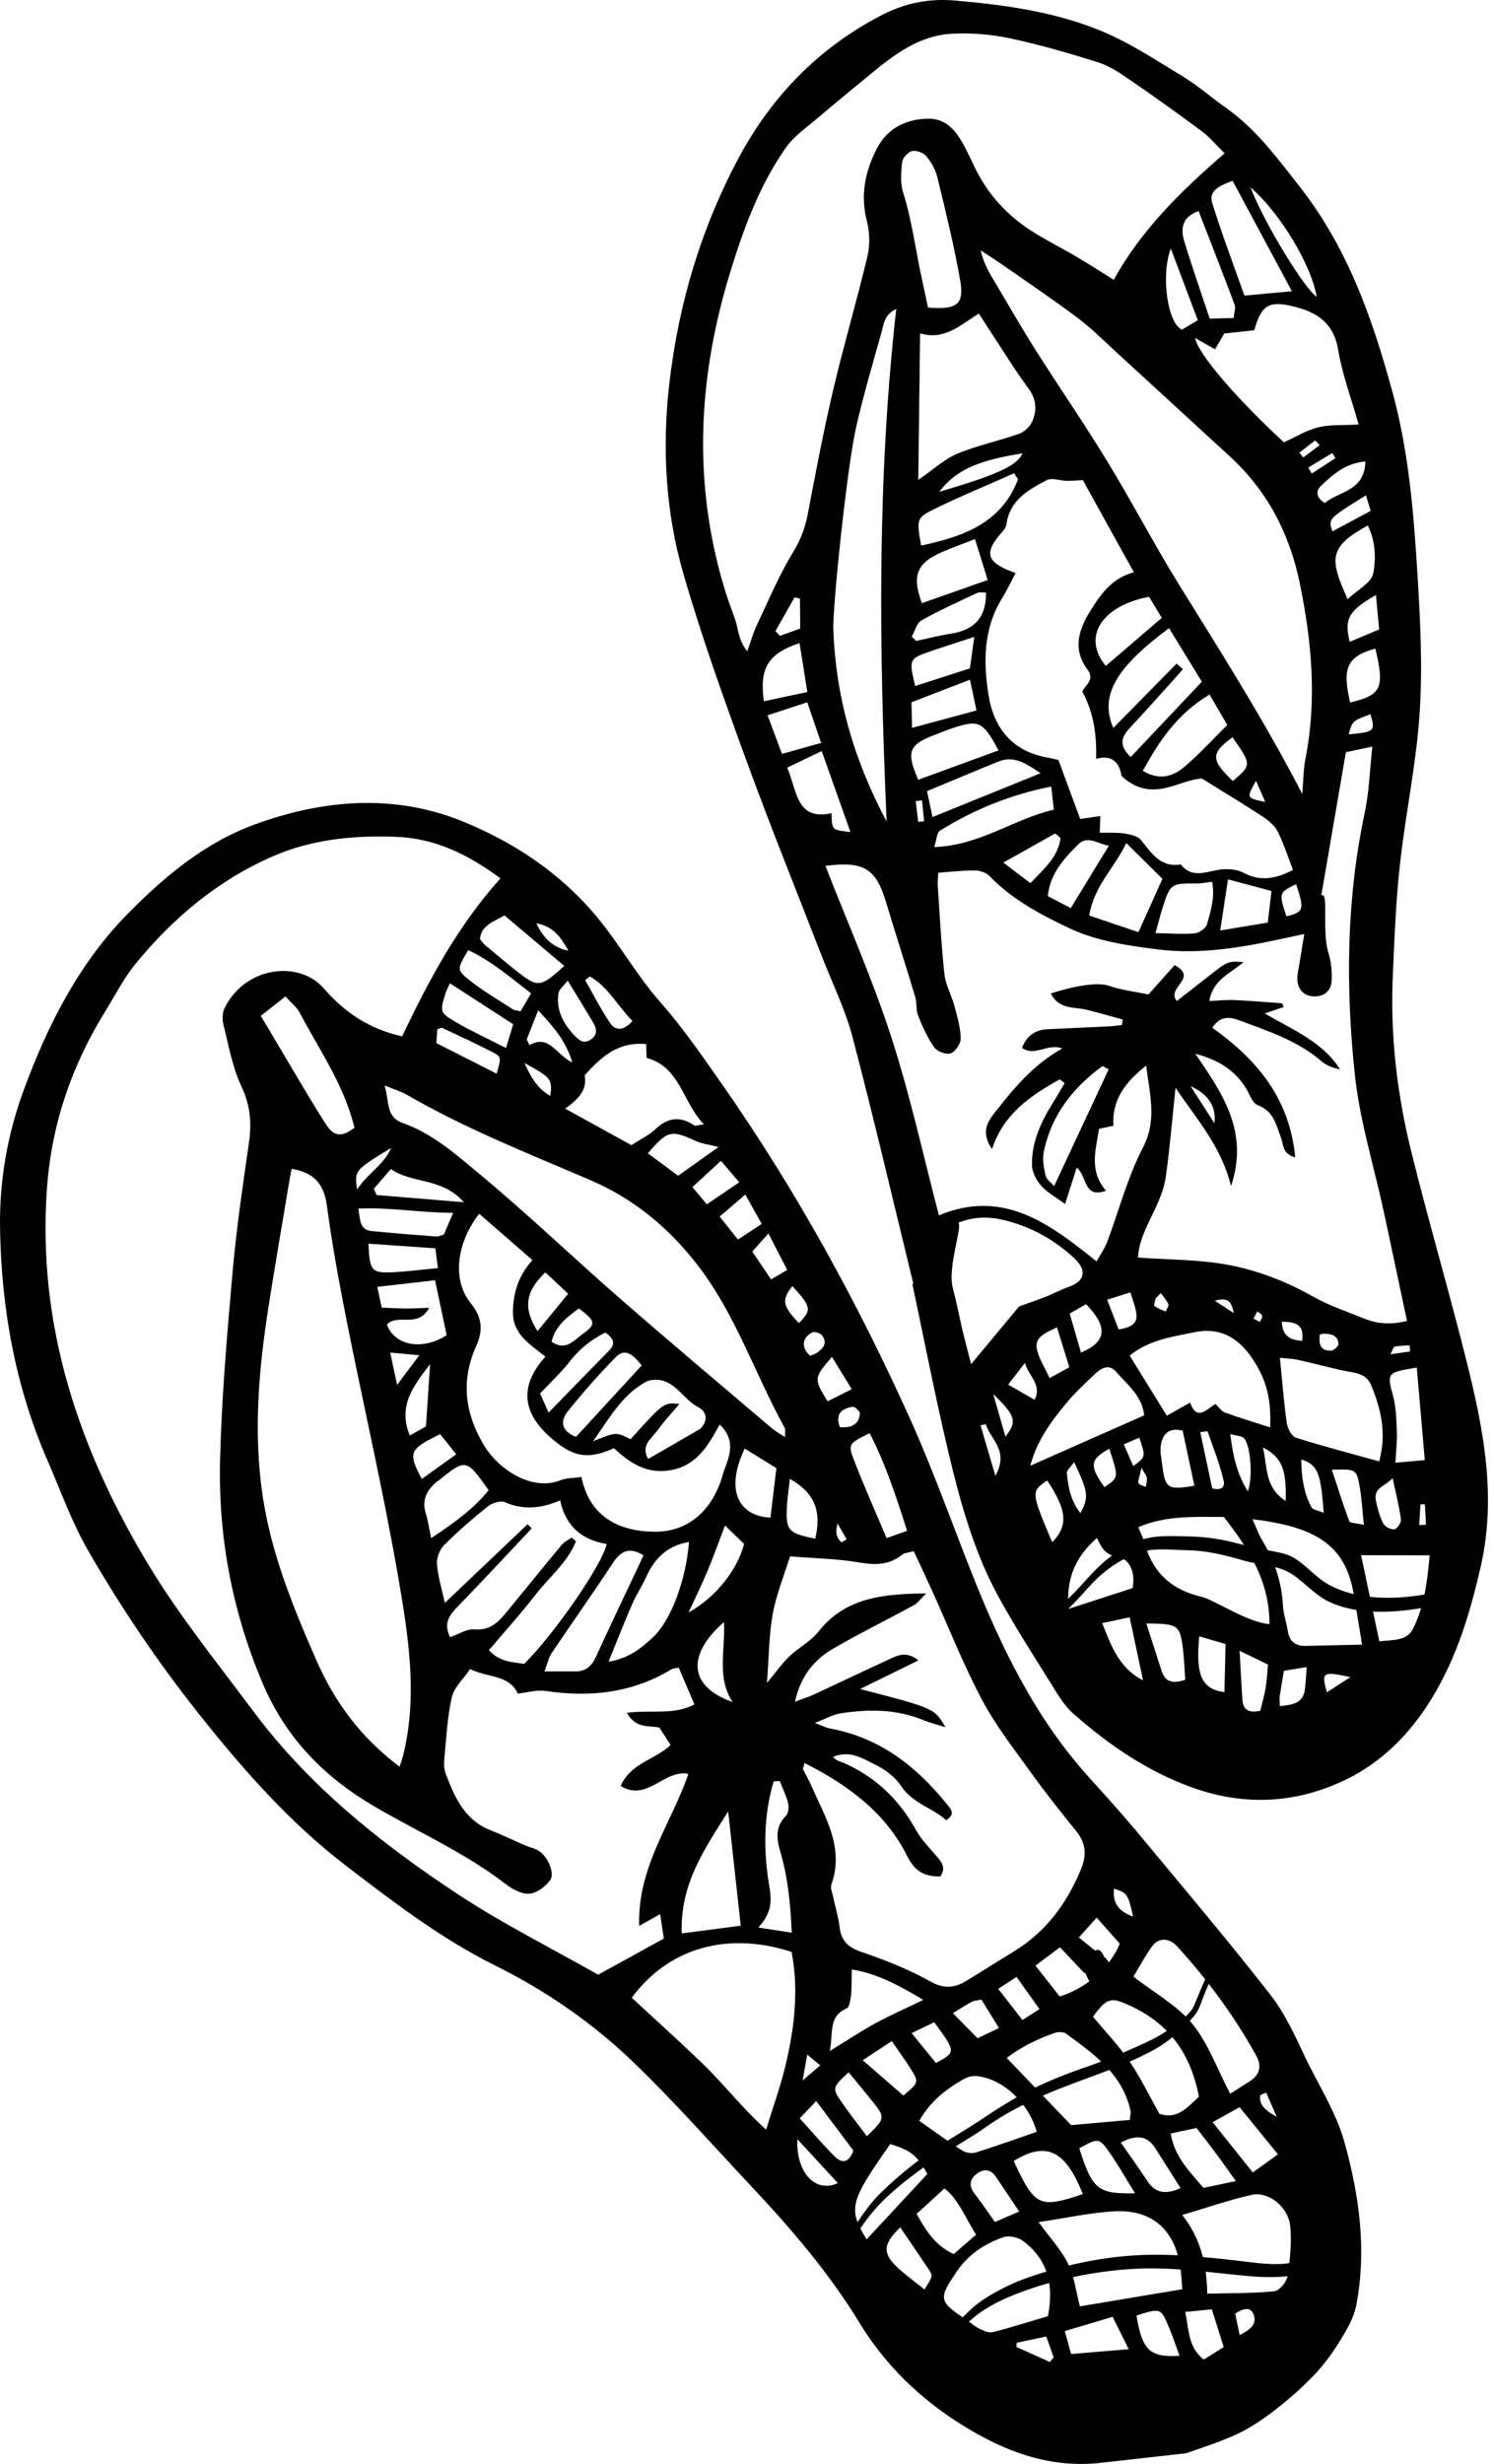 <svg width="182" height="300" viewBox="0 0 182 300" fill="none" xmlns="http://www.w3.org/2000/svg">
<path fill-rule="evenodd" clip-rule="evenodd" d="M163.803 260.897C162.739 257.056 160.547 253.786 158.884 250.25C157.682 247.682 156.455 245.033 154.724 242.827C149.592 236.273 144.223 229.907 138.899 223.506C136.903 221.098 134.803 218.768 132.7 216.448C126.136 209.199 121.961 200.585 118.404 191.605C115.911 185.31 113.641 178.908 110.861 172.745C104.438 158.509 96.934 144.851 87.975 132.038C85.564 128.59 83.163 125.104 80.386 121.958C77.534 118.721 75.478 114.958 72.715 111.642C68.218 106.244 62.572 102.538 56.351 100.009C48.06 96.64 39.428 97.314 31.033 100.381C24.983 102.591 20.12 106.662 15.705 111.11C9.676 117.185 5.839 124.725 2.892 132.722C0.898 138.124 -0.077 143.77 0.005 149.444C0.147 159.218 1.849 168.773 5.785 177.82C7.385 181.497 8.736 185.324 10.729 188.782C14.744 195.747 19.241 202.401 24.259 208.72C29.653 215.505 35.317 221.945 42.236 227.233C48.014 231.649 53.78 236.071 60.323 239.316C66.537 242.398 72.201 246.314 77.162 251.091C82.106 255.847 86.66 261.01 91.359 266.018C96.274 271.249 100.959 276.672 104.704 282.821C107.889 288.045 112.162 292.135 117.33 295.337C122.451 298.511 127.888 300.554 134.055 299.87C137.272 299.515 140.488 299.15 144.506 298.699C146.092 298.118 148.432 297.419 150.631 296.397C152.305 295.621 153.88 294.55 155.345 293.415C157.036 292.106 158.66 290.68 160.132 289.131C161.342 287.857 162.391 286.396 163.31 284.896C164.115 283.584 164.945 282.155 165.225 280.679C166.498 273.976 165.608 267.412 163.803 260.897ZM140.361 236.965C141.13 235.919 142.396 235.894 143.4 236.99C147.12 241.054 150.372 245.473 153.043 250.303C153.692 251.484 153.529 252.58 152.309 253.368C151.497 253.892 150.681 254.417 149.865 254.935C148.237 251.832 147.17 248.757 145.233 246.399C143.379 244.147 140.616 242.643 138.073 240.671C138.74 239.582 139.456 238.203 140.361 236.965ZM118.894 262.078C118.408 262.227 117.681 262.131 117.252 261.858C115.528 260.762 113.875 259.546 111.982 258.226C113.407 255.722 115.372 254.286 117.521 253.084C117.989 252.821 118.645 252.719 119.181 252.797C122.312 253.233 125.313 256.088 126.299 259.56C123.845 260.407 121.383 261.298 118.894 262.078ZM124.16 269.27C122.986 269.774 122.139 270.139 121.199 270.543C120.326 269.316 119.575 268.188 118.748 267.128C117.989 266.156 118.099 265.312 119.05 264.631C119.876 264.036 120.706 264.128 121.32 265.032C122.227 266.376 123.125 267.724 124.16 269.27ZM118.911 272.083C117.819 273.029 117.028 273.714 116.181 274.448C113.801 273.366 112.687 271.363 111.659 269.561C112.78 268.54 113.773 267.628 115.056 266.458C116.801 267.805 117.55 269.983 118.911 272.083ZM95.051 225.425C95.962 228.531 96.299 231.702 96.451 235.319C95.022 235.096 93.866 234.919 92.377 234.692C93.898 233.025 94.065 231.702 93.728 229.737C93.001 225.495 92.987 221.108 94.249 216.902C94.497 216.888 94.746 216.87 94.994 216.853C95.341 217.75 95.778 218.622 96.005 219.548C96.118 220.027 96.054 220.793 95.742 221.098C94.419 222.41 94.6 223.9 95.051 225.425ZM99.927 251.474C99.285 252.023 98.796 252.438 97.774 253.307C98.016 251.974 98.147 251.254 98.342 250.162C99.04 250.74 99.43 251.062 99.927 251.474ZM88.199 197.499C88.373 200.879 87.28 204.216 89.238 207.231C83.971 205.394 83.553 201.542 88.199 197.499ZM88.706 220.559C89.21 225.127 89.713 229.698 90.238 234.465C87.787 234.791 85.521 235.085 83.056 235.408C82.805 229.414 85.865 225.073 88.706 220.559ZM69.64 187.207C69.229 187.502 68.736 187.725 68.424 188.105C66.165 190.814 63.948 193.552 61.717 196.279C60.706 197.521 59.692 198.549 57.805 198.386C56.858 198.304 55.848 198.989 54.823 199.344C53.968 197.567 54.801 196.602 55.802 195.566C58.827 192.449 61.785 189.261 64.767 186.097C64.6 185.927 64.437 185.757 64.271 185.587C61.008 188.686 57.742 191.793 54.184 195.169C53.77 193.212 53.312 191.804 53.23 190.371C53.184 189.615 53.599 188.622 54.149 188.08C55.809 186.424 57.593 184.877 59.433 183.416C59.955 182.998 60.987 182.671 61.515 182.905C63.732 183.877 65.867 183.693 68.239 182.685C68.92 185.892 70.97 187.523 73.91 187.991C73.328 190.587 67.537 198.936 63.859 202.589C62.437 202.365 60.866 202.365 59.561 200.925C61.49 198.638 63.455 196.474 65.235 194.173C66.895 192.027 69.133 190.25 70.161 187.668C69.984 187.516 69.81 187.363 69.64 187.207ZM31.764 123.696C32.746 122.923 33.633 122.225 34.775 121.324C35.427 122.051 36.133 122.586 36.509 123.303C38.913 127.849 41.928 132.119 43.183 137.315C41.864 138.308 40.917 138.436 40.055 137.368C39.03 136.095 33.43 126.395 31.764 123.696ZM39.814 146.738C40.438 151.402 41.286 156.041 42.201 160.658C44.283 171.152 46.708 181.583 48.528 192.119C49.758 199.251 50.911 206.5 49.102 213.764C49.014 214.125 48.879 214.476 48.677 215.111C43.91 211.515 40.761 207.238 38.488 202.035C35.679 195.613 33.058 189.172 32.012 182.235C30.859 174.599 31.487 166.957 32.671 159.367C33.501 154.037 34.427 148.721 35.314 143.401C35.37 143.046 35.455 142.699 35.533 142.308C38.193 142.755 39.463 144.114 39.814 146.738ZM46.85 132.162C48.01 132.641 48.826 132.875 49.542 133.286C56.692 137.418 64.352 140.443 71.917 143.688C77.134 145.922 81.389 149.416 84.901 153.93C89.603 159.974 91.944 167.244 95.583 173.837C95.696 174.039 95.615 174.355 95.636 174.975C94.951 174.521 94.451 174.263 94.04 173.911C87.841 168.641 81.613 163.41 75.481 158.062C69.871 153.171 64.49 148.004 58.77 143.245C55.791 140.769 52.844 138.077 49.078 136.74C46.932 135.978 47.464 134.12 46.85 132.162ZM64.498 127.246C64.388 127.019 64.274 126.789 64.164 126.558C64.597 125.462 65.026 124.37 65.562 123.012C67.377 124.973 68.892 126.633 69.722 129.357C67.721 128.452 66.966 125.881 64.498 127.246ZM67.051 133.435C65.381 132.516 64.632 131.009 63.88 129.427C67.136 131.19 67.282 131.382 67.051 133.435ZM62.919 118.22C61.618 117.188 60.352 116.124 59.079 115.061C58.862 114.876 58.71 114.617 58.465 114.316C58.674 112.582 60.175 112.227 61.455 111.457C63.877 113.5 66.232 115.49 68.739 117.607C65.828 120.26 65.533 120.288 62.919 118.22ZM64.696 120.948C64.189 121.817 63.806 122.466 63.416 123.129C63.029 123.037 62.707 123.044 62.487 122.898C60.682 121.728 58.809 120.639 57.132 119.302C55.603 118.082 55.702 117.962 57.036 115.688C59.855 116.993 62.168 119.001 64.696 120.948ZM62.515 124.711C62.295 125.445 62.029 126.328 61.646 127.608C59.416 126.463 57.412 125.548 55.518 124.438C53.553 123.288 53.578 123.132 54.298 120.88C54.415 120.512 54.61 120.171 54.812 119.721C57.415 121.409 59.841 122.976 62.515 124.711ZM59.951 128.08C61.107 128.672 61.072 128.739 60.501 130.729C58.064 129.491 55.646 128.268 53.16 127.005C53.202 126.402 53.237 125.838 53.276 125.314C53.546 125.239 53.759 125.101 53.876 125.157C55.908 126.111 57.951 127.051 59.951 128.08ZM106.605 246.363C104.906 247.292 103.296 248.371 101.083 249.732C101.541 247.498 100.87 245.526 103.122 244.551C103.47 244.398 103.605 243.537 103.665 242.987C103.768 242.033 103.736 241.068 103.768 239.792C106.91 240.32 109.467 241.703 112.478 243.501C110.191 244.608 108.357 245.409 106.605 246.363ZM113.804 246.221C116.475 249.846 116.475 249.864 114.017 251.183C113.141 250.112 112.24 249.002 111.056 247.548C112.141 247.023 112.999 246.608 113.804 246.221ZM51.876 184.296C51.351 182.646 51.982 181.434 53.213 180.409C53.284 180.345 53.379 180.309 53.457 180.246C56.748 177.586 56.809 177.596 59.525 181.441C57.713 183.707 55.376 185.377 52.525 187.282C52.252 186.002 52.135 185.126 51.876 184.296ZM49.492 159.321C48.613 159.318 47.737 159.261 46.499 159.211L45.96 156.686C48.361 156.409 50.631 156.147 52.996 155.877L54.415 162.563C51.478 164.449 48.141 163.903 47.127 161.289C48.428 159.853 50.879 161.807 52.294 159.229C51.113 159.268 50.305 159.325 49.492 159.321ZM47.779 154.909C45.261 155.016 45.024 154.718 44.886 151.427C47.574 151.611 50.219 151.795 53.035 151.99C53.138 152.764 53.216 153.374 53.351 154.402C51.248 154.597 49.517 154.831 47.779 154.909ZM47.538 164.68C48.719 164.786 49.702 164.882 51.085 165.01C50.074 166.357 49.312 167.372 48.375 168.624L47.538 164.68ZM52.397 166.091C52.227 168.68 52.074 170.904 51.89 173.681C51.659 173.809 50.865 174.255 49.918 174.784C48.428 171.088 50.414 168.705 52.397 166.091ZM53.62 174.617C54.27 175.426 54.844 176.149 55.582 177.071C54.035 178.174 52.723 179.114 51.386 180.072C49.67 176.873 49.826 176.465 53.62 174.617ZM58.015 163.878C58.852 162.013 58.781 160.442 57.323 158.644C55.046 155.838 55.621 151.299 58.376 147.781C60.494 149.625 62.6 151.462 64.863 153.427C63.143 155.328 62.515 157.417 62.487 159.732C62.451 162.389 64.448 163.619 66.441 165.176C63.345 168.624 63.533 171.84 66.938 174.908C69.654 177.359 71.513 177.813 74.79 176.33C76.687 178.093 78.786 179.543 81.744 178.997C84.723 178.444 86.145 176.291 87.67 173.44C90.011 175.688 88.511 177.887 88.032 179.604C86.926 183.572 84.106 186.487 79.868 186.498C75.612 186.502 71.835 184.828 70.832 179.831C69.821 179.98 69.005 179.94 68.31 180.221C64.721 181.664 60.628 178.791 58.944 175.951C56.596 172.003 56.135 168.077 58.015 163.878ZM76.815 175.234C75.066 174.348 75.066 174.348 72.257 175.475C74.24 172.635 75.694 170.046 78.354 168.443C78.606 168.29 78.868 168.131 79.152 168.074C81.999 167.492 83.031 170.269 85.014 171.305C86.308 171.975 86.149 173.209 85.259 174C83.209 175.185 81.159 176.369 78.957 177.642C77.996 175.936 79.432 175.103 80.127 174.121C80.889 173.039 81.815 172.071 82.762 170.943C80.872 170.744 80.872 170.744 76.815 175.234ZM70.165 174.954C68.204 174.167 68.317 172.897 69.197 171.805C71.03 169.528 72.97 167.322 75.016 165.237C76.141 164.091 77.116 164.91 78.169 166.255C75.382 169.283 72.754 172.138 70.165 174.954ZM74.183 164.46C71.807 166.875 69.448 169.301 66.828 171.993C66.391 171.007 66.001 170.124 65.796 169.659C67.214 168.155 68.392 167.077 69.356 165.832C70.573 164.265 72.023 163.084 73.747 162.247C74.743 162.946 75.038 163.591 74.183 164.46ZM70.906 162.485C69.871 163.229 68.902 164.527 67.193 163.375C67.629 161.438 69.08 160.378 70.52 159.31C72.601 160.889 72.662 161.222 70.906 162.485ZM65.477 162.08C63.714 159.261 63.969 157.282 66.434 154.92C67.363 155.792 68.179 156.551 69.215 157.523C67.902 159.122 66.728 160.552 65.477 162.08ZM88.326 185.739C89.334 186.711 90.018 187.374 90.653 187.988C89.841 191.059 87.305 194.421 83.883 196.333C84.652 194.659 85.457 193.002 86.174 191.311C86.887 189.608 87.507 187.871 88.326 185.739ZM90.717 176.373C92.029 177.178 93.323 177.976 94.582 178.752C94.334 180.831 94.093 182.81 93.859 184.778C90.398 184.647 88.107 181.905 90.717 176.373ZM95.877 183.207C95.941 182.253 96.086 181.306 96.228 180.058C99.253 181.785 100.094 183.973 99.317 187.339C95.99 186.693 95.671 186.321 95.877 183.207ZM56.518 146.38C52.56 146.054 49.216 145.777 45.875 145.504C45.765 145.248 45.652 144.997 45.542 144.741C46.212 143.965 46.879 143.191 47.613 142.337C50.223 144.16 53.812 143.33 56.518 146.38ZM43.499 144.83C43.183 142.496 43.183 142.496 47.641 139.773C46.818 141.784 44.85 142.784 43.499 144.83ZM43.651 147.153C47.567 146.979 51.209 147.671 55.202 147.671C54.663 148.93 54.365 149.632 54.078 150.302C53.706 150.412 53.418 150.575 53.152 150.554C50.532 150.355 47.914 150.153 45.3 149.894C43.829 149.756 43.889 148.589 43.651 147.153ZM67.189 201.298C69.654 197.631 72.211 194.027 74.641 190.335C75.609 188.867 76.637 188.282 78.396 189.374C76.389 193.637 74.445 197.701 72.566 201.794C72.052 202.908 71.314 203.511 70.09 203.507C68.952 203.5 67.817 203.507 66.324 203.507C66.714 202.489 66.838 201.815 67.189 201.298ZM77.013 195.318C77.52 194.155 78.233 193.084 78.758 191.924C79.794 189.654 81.407 188.147 83.936 187.757C83.574 192.36 81.748 197.308 79.535 199.358C78.123 200.666 76.634 201.915 74.13 202.326C75.18 199.762 76.052 197.517 77.013 195.318ZM103.385 252.321C104.364 253.513 105.353 254.69 106.311 255.893C107.864 257.843 107.843 257.918 105.609 260.099C104.495 258.606 103.463 257.318 102.53 255.964C101.349 254.24 101.395 254.148 103.385 252.321ZM105.098 250.85C106.506 249.92 107.499 249.268 108.637 248.519C109.499 249.779 110.254 250.786 110.918 251.85C111.967 253.541 111.943 253.556 110.045 255.144C108.531 253.825 106.999 252.495 105.098 250.85ZM116.081 245.111C117.237 244.413 117.805 244.037 118.404 243.721C118.649 243.593 118.965 243.59 119.557 243.462C120.206 244.508 120.89 245.622 121.695 246.924C120.738 247.381 120.053 247.707 119.092 248.172C118.199 247.268 117.287 246.338 116.081 245.111ZM131.906 267.149C126.618 268.93 126.04 268.642 123.493 263.117C127.409 260.677 129.813 261.787 131.906 267.149ZM122.639 250.569C124.405 249.218 126.387 248.257 128.483 247.526C128.898 247.381 129.554 247.378 129.874 247.612C133.264 250.101 136.764 252.531 137.729 257.042C137.786 257.308 137.679 257.606 137.63 258.116C135.016 258.347 132.604 258.56 130.487 258.748C127.813 255.964 125.288 253.329 122.639 250.569ZM121.6 242.154C122.49 241.575 123.036 241.221 123.834 240.707C124.767 242.012 125.646 243.242 126.632 244.622C125.905 245.086 125.359 245.438 124.557 245.952C123.568 244.686 122.653 243.508 121.6 242.154ZM135.197 262.135C136.222 263.613 137.116 265.185 138.275 267.05C133.711 267.142 133.083 266.593 131.477 261.571C133.796 260.29 133.899 260.266 135.197 262.135ZM136.534 260.872C138.658 259.755 139.864 260.17 140.786 261.631C141.761 263.177 142.74 264.716 143.818 266.422C141.988 267.22 140.761 267.05 139.783 265.568C138.775 264.043 137.708 262.564 136.534 260.872ZM141.24 257.372C140.02 255.201 138.963 252.981 137.594 250.977C136.282 249.051 134.64 247.349 133.147 245.548C134.91 243.143 135.381 243.129 137.885 244.31C142.531 246.505 145.074 250.186 146.056 255.286C144.705 256.506 143.492 258.123 141.24 257.372ZM142.613 259.766L145.765 259.099C146.521 260.085 147.347 261.138 148.145 262.213C148.89 263.213 149.596 264.227 150.55 265.557L146.606 266.394C145.017 264.479 143.088 262.691 142.613 259.766ZM135.715 229.953C137.332 230.493 137.413 230.613 138.034 233.347C136.307 232.755 135.509 231.737 135.715 229.953ZM129.093 243.083C128.15 241.884 127.228 240.714 126.139 239.33C127.175 238.557 128.068 237.887 129.129 237.096C130.133 238.157 130.98 239.057 132.111 240.253C132.792 239.444 133.339 238.795 134.012 237.997C133.154 237.302 132.434 236.72 131.427 235.901C132.136 235.11 132.796 234.372 133.597 233.482C134.665 234.688 135.544 235.678 136.41 236.656C135.229 239.568 132.292 242.118 129.093 243.083ZM113.496 193.559C115.521 198.031 117.323 202.62 119.617 206.944C121.309 210.132 123.579 213.022 125.696 215.97C127.416 218.36 129.257 220.665 131.108 222.956C132.299 224.421 132.395 225.871 131.682 227.606C129.945 231.819 127.352 235.277 123.419 237.66C121.49 238.83 119.589 240.054 117.659 241.217C116.23 242.075 114.961 242.168 113.308 241.238C110.676 239.767 107.818 238.646 104.956 237.667C103.339 237.114 102.481 236.334 102.282 234.642C102.133 233.383 101.743 232.149 101.48 230.9C101.378 230.422 101.136 229.865 101.278 229.457C102.913 224.864 100.438 221.14 98.76 217.25C98.487 216.626 98.129 216.037 97.824 215.427C97.792 215.363 97.863 215.246 98.005 214.657C103.339 217.353 107.878 220.718 110.506 225.974C111.496 227.953 112.677 228.475 114.549 228.475C115.329 227.361 114.649 226.652 113.996 225.886C113.17 224.925 112.248 224.002 111.645 222.914C109.581 219.169 106.697 216.36 102.778 214.643C102.324 214.445 101.814 214.367 101.495 213.913C103.559 213.044 105.123 214.129 106.648 214.87C107.843 215.455 109.059 216.374 109.779 217.47C111.173 219.591 113.581 220.098 115.266 221.619C116.436 220.871 115.854 220.289 115.337 219.651C111.588 215.016 107.109 211.54 101.073 210.451C100.711 210.387 100.374 210.199 99.264 209.784C100.693 209.228 101.484 208.756 102.332 208.625C105.765 208.082 109.18 208.075 112.478 209.433C113.23 209.738 114.024 209.933 115.177 210.306C113.847 208.004 113.847 208.004 104.782 205.649C107.3 204.415 109.471 203.348 111.879 202.163C110.375 200.939 109.251 201.603 108.169 202.103C105.137 203.496 102.126 204.936 99.101 206.341C98.512 206.617 97.881 206.805 96.842 207.195C97.547 204.032 99.211 202.06 101.534 200.712C104.747 198.851 108.088 197.209 111.35 195.432C111.79 195.194 112.102 194.719 112.833 194.006C107.524 194.077 102.991 194.495 99.697 198.673C98.76 199.858 97.285 200.599 96.175 201.656C95.292 202.5 94.582 203.525 93.433 204.908C93.675 201.745 93.664 199.085 94.136 196.517C94.568 194.137 95.515 191.853 96.242 189.498C99.218 189.74 101.966 189.782 104.647 190.236C106.594 190.566 108.3 190.594 109.893 189.3C110.169 189.073 110.616 189.066 111.311 188.864C112.049 190.445 112.787 191.995 113.496 193.559ZM102.03 185.498C102.402 186.14 102.775 186.778 103.144 187.42C102.938 187.541 102.732 187.661 102.527 187.782C101.878 187.307 101.743 186.526 102.03 185.498ZM110.503 186.388C109.499 186.746 108.889 186.959 108.002 187.275C106.633 184.026 105.243 180.93 104.027 177.759C103.278 175.805 103.403 175.759 105.938 174.497C107.868 178.21 109.137 182.15 110.503 186.388ZM104.754 172.12C104.601 173.617 103.53 173.833 102.321 173.78C101.686 172.11 102.59 171.493 103.881 171.283C104.137 171.244 104.782 171.862 104.754 172.12ZM103.761 169.145C102.491 169.787 101.647 170.205 100.824 170.62C99.115 167.868 99.118 167.804 101.349 165.208C102.126 166.481 102.846 167.648 103.761 169.145ZM100.143 162.591C100.849 163.524 100.282 164.212 99.477 164.74C99.25 164.889 98.973 164.96 98.672 165.084C98.462 164.832 98.246 164.641 98.129 164.403C97.629 163.403 98.111 162.676 98.941 162.236C99.218 162.091 99.931 162.311 100.143 162.591ZM97.324 161.098C95.327 158.998 95.178 158.285 96.533 156.594C98.863 159.161 98.906 159.466 97.324 161.098ZM95.898 154.629C95.171 155.051 94.639 155.36 93.93 155.771C93.054 154.469 92.409 153.519 91.642 152.384C92.213 151.749 92.752 151.143 93.614 150.185C94.458 151.834 95.132 153.143 95.898 154.629ZM92.795 149.026C91.763 149.699 90.922 150.249 89.898 150.923C89.124 149.955 88.493 149.16 87.67 148.125C88.731 147.213 89.674 146.405 90.795 145.444C91.561 146.82 92.111 147.798 92.795 149.026ZM86.106 146.635C85.514 145.929 85 145.312 84.351 144.539C85.539 143.44 86.578 142.489 87.826 141.34C88.614 142.262 89.206 142.957 90.054 143.954C88.518 144.997 87.412 145.745 86.106 146.635ZM82.609 143.156C81.226 142.131 80.074 141.276 78.921 140.422C81.336 137.609 81.741 137.538 84.833 138.957C85.475 139.251 86.216 139.326 87.536 139.656C85.624 141.014 84.113 142.085 82.609 143.156ZM85.752 136.9C85.025 136.985 84.72 137.123 84.574 137.024C82.847 135.861 81.333 136.059 79.826 137.499C79.056 138.233 78.042 138.702 76.921 139.432C74.495 138.092 71.977 136.705 68.846 134.981C70.732 133.662 71.52 132.531 71.218 130.935C73.176 128.757 75.243 126.796 78.716 127.129C78.733 127.736 78.754 128.275 78.769 128.81C82.876 129.913 83.095 134.144 85.752 136.9ZM71.857 118.891C74.077 120.143 75.229 122.466 77.042 124.306C75.999 125.498 75.013 125.587 74.286 124.512C73.176 122.863 72.275 121.068 71.282 119.334C71.477 119.189 71.665 119.036 71.857 118.891ZM71.952 126.583C71.091 127.151 70.541 126.658 69.966 126.058C68.587 124.608 67.721 122.952 68.041 120.909C68.112 120.458 68.64 120.072 69.154 119.394C70.31 121.288 71.317 122.916 72.296 124.565C72.733 125.306 72.786 126.033 71.952 126.583ZM69.246 115.756C67.452 115.401 66.257 114.341 65.324 112.418C67.558 112.812 68.395 114.294 69.246 115.756ZM72.867 240.433C67.14 237.185 61.32 234.277 55.919 230.727C46.453 224.502 37.619 217.448 30.781 208.252C26.444 202.429 21.84 196.744 18.102 190.548C9.623 176.5 4.509 161.431 5.722 144.663C6.286 136.822 8.754 129.697 12.861 123.072C14.052 121.15 15.088 119.093 16.503 117.359C21.099 111.748 26.575 107.159 33.271 104.247C38.041 102.176 43.151 101.69 48.294 101.889C52.954 102.07 56.993 104.006 60.972 106.95C55.759 112.72 52.202 119.423 48.992 126.186C44.861 125.267 41.882 123.164 39.41 120.309C36.516 116.969 29.951 117.55 27.366 122.725C27.089 123.285 27.057 124.104 27.213 124.721C27.855 127.278 28.306 129.952 29.419 132.304C30.501 134.588 30.671 136.73 30.327 139.127C29.579 144.369 28.795 149.614 28.331 154.888C27.66 162.509 26.994 170.149 26.809 177.791C26.582 187.211 28.313 196.329 32.047 205.068C34.877 211.689 39.569 216.431 45.676 219.988C51 223.091 56.667 225.595 61.586 229.386C62.398 230.014 63.533 230.642 64.473 230.574C65.377 230.51 66.448 229.712 67.019 228.929C67.636 228.077 66.693 225.996 65.629 225.35C65.132 225.049 64.529 224.928 63.99 224.694C62.572 224.084 61.178 223.403 59.742 222.839C56.585 221.598 55.387 218.824 54.301 215.97C54.103 215.441 54.067 214.803 54.121 214.232C54.365 211.692 54.482 209.121 55.043 206.653C55.323 205.44 56.458 204.419 57.27 203.216C59.419 204.305 62.011 203.869 63.083 206.206C64.239 206.082 65.377 205.727 66.438 205.883C71.86 206.688 77.013 206.149 81.783 203.255C82.014 203.117 82.337 203.128 82.688 203.05C83.312 204.521 83.918 205.944 84.592 207.525C82.042 208.88 79.248 208.146 76.364 208.554C77.467 210.476 78.971 210.079 80.319 210.338C80.751 211.004 81.216 211.728 81.691 212.462C79.815 214.278 76.882 214.601 75.605 217.459C78.875 219.438 80.907 215.388 83.858 215.98C81.836 221.956 77.648 227.251 77.861 234.493C79.042 233.83 79.613 233.507 80.421 233.057C80.595 234.199 80.734 235.128 80.868 236.029C78.049 237.589 75.41 239.04 72.867 240.433ZM85.486 251.155C82.741 248.516 79.904 245.966 76.957 243.235C82.031 236.444 89.6 235.429 96.434 237.66C97.338 242.395 96.764 247.133 95.608 251.814C95.015 254.215 94.171 256.552 93.331 259.294C90.497 256.776 88.192 253.758 85.486 251.155ZM97.132 260.454C98.781 262.237 100.427 264.025 102.069 265.805C99.466 267.039 96.966 264.716 97.132 260.454ZM101.654 262.535C100.278 261.166 99.026 259.684 97.423 257.925C98.143 257.173 98.707 256.584 99.434 255.818C101.037 257.957 102.473 259.865 103.963 261.851C103.505 263.085 102.768 263.645 101.654 262.535ZM108.456 261.049C111.003 261.854 111.655 262.376 112.975 264.688C110.552 267.298 108.119 269.916 105.57 272.664C103.282 268.905 103.498 268.093 108.456 261.049ZM112.627 278.761C111.638 277.973 110.645 277.236 109.715 276.427C107.435 274.455 107.467 273.342 109.666 271.192C110.818 272.888 111.989 274.601 113.145 276.324C113.663 277.101 113.645 277.115 112.627 278.761ZM127.891 287.591C126.533 286.981 125.174 286.364 123.813 285.751C123.827 285.584 123.837 285.417 123.852 285.251L127.458 284.485C127.792 285.428 128.076 286.226 128.359 287.024L127.891 287.591ZM127.661 282.009C125.38 282.68 123.174 283.389 120.936 283.953C120.451 284.077 119.812 283.772 119.302 283.531C118.784 283.286 118.34 282.875 117.855 282.548C114.301 280.162 114.237 279.952 116.649 276.438C118.018 274.445 120.004 273.168 122.238 272.391C122.905 272.161 124.001 272.395 124.593 272.831C127.696 275.115 128.391 278.278 127.661 282.009ZM135.768 269.242C140.35 269.008 143.123 271.497 143.779 276.026C143.918 276.959 143.957 277.906 144.035 278.729C139.712 279.452 135.633 280.133 131.551 280.818C131.118 279.161 130.899 277.282 130.132 275.661C129.366 274.037 128.054 272.671 126.522 270.561C130.008 270.043 132.874 269.391 135.768 269.242ZM130.487 286.62C130.242 285.733 130.023 284.928 129.714 283.822C131.736 283.222 133.562 282.676 135.541 282.091C136.225 283.47 136.782 284.58 137.506 286.031C135.105 286.233 133.016 286.41 130.487 286.62ZM138.445 281.938C141.343 281.002 141.417 281.013 142.368 283.279C142.85 284.424 143.237 285.605 143.691 286.84C140.066 287.052 139.144 286.169 138.445 281.938ZM146.638 287.294C144.705 285.754 144.872 283.733 144.382 281.499C145.599 281.378 146.45 281.289 147.624 281.172C148.099 282.68 148.553 284.119 149.074 285.776C148.205 286.322 147.422 286.808 146.638 287.294ZM151.021 284.314L150.468 281.697C151.397 281.098 152.362 280.757 152.741 281.874C153.16 283.109 152.117 283.722 151.021 284.314ZM157.178 271.072C157.373 273.083 157.15 275.172 156.834 277.182C156.721 277.878 155.83 278.924 155.213 278.981C152.543 279.239 149.84 279.2 147.071 279.268C147 275.565 146.223 272.501 144.024 269.689C147.046 268.791 149.713 267.869 152.443 267.245C154.508 266.766 156.951 268.678 157.178 271.072ZM152.614 264.511C150.957 262.436 149.472 260.581 147.723 258.393C149.032 257.662 149.918 257.169 151.011 256.563C152.543 258.443 153.947 260.17 155.685 262.305C154.536 263.131 153.717 263.72 152.614 264.511ZM153.529 255.091C153.766 254.992 154.007 254.893 154.249 254.797C154.61 255.623 154.976 256.457 155.532 257.737C153.958 256.875 153.341 256.148 153.529 255.091Z" fill="black"/>
<path fill-rule="evenodd" clip-rule="evenodd" d="M169.644 47.773C167.194 38.789 164.179 30.189 158.342 22.745C155.611 19.259 153.015 15.712 149.337 13.123C147.574 11.882 145.947 10.439 144.109 9.321C140.85 7.346 137.626 5.2 134.126 3.757C128.473 1.43 122.412 0.593 116.337 0.065C113.234 -0.205 110.287 0.363 107.513 1.789C99.839 5.722 94.051 11.662 90.025 19.156C85.443 27.696 82.691 36.853 81.556 46.549C80.627 54.486 81.064 62.292 83.259 69.889C85.465 77.51 88.153 85.008 90.877 92.469C93.799 100.488 97.008 108.404 100.09 116.366C101.367 119.661 102.963 122.874 103.857 126.271C106.478 136.241 108.815 146.288 111.262 156.3C111.223 156.31 111.187 156.321 111.145 156.332C112.595 163.155 113.918 170.011 115.532 176.799C116.986 182.913 118.649 189.006 121.713 194.556C123.657 198.074 125.831 201.472 127.966 204.883C128.789 206.203 129.601 207.628 130.743 208.636C135.03 212.416 139.712 215.64 145.141 217.608C151.334 219.86 157.519 219.648 163.463 216.913C169.332 214.218 173.297 209.43 176.077 203.766C178.099 199.649 179.351 195.265 180.387 190.719C182.319 182.2 180.738 174.117 178.723 166.01C176.567 157.339 174.035 148.763 171.893 140.089C170.169 133.116 169.353 125.991 169.673 118.788C169.875 114.281 170.041 109.759 170.538 105.28C171.215 99.144 172.524 93.058 172.935 86.912C173.308 81.362 173.035 75.741 172.691 70.169C172.23 62.65 171.651 55.146 169.644 47.773ZM160.398 36.137C158.93 35.19 153.965 27.096 152.33 22.795C156.036 26.022 159.781 32.367 160.398 36.137ZM157.377 35.463C155.373 35.647 153.692 35.8 151.593 35.991C150.284 32.275 148.862 28.547 147.681 24.742C147.191 23.156 148.603 22.624 150.153 22.007C152.525 26.426 154.866 30.781 157.377 35.463ZM150.287 38.718C149.355 38.743 148.532 38.768 147.369 38.8C146.308 35.605 145.216 32.487 144.255 29.331C143.783 27.785 144.049 26.398 146.014 25.699C147.482 29.487 148.972 33.278 150.401 37.094C150.546 37.488 150.344 38.02 150.287 38.718ZM89.529 75.35C89.061 74.059 88.582 72.769 88.192 71.456C84.341 58.519 85.067 45.68 89.025 32.909C90.66 27.636 92.565 22.472 95.771 17.932C96.746 16.549 98.257 15.524 99.576 14.4C101.732 12.563 103.924 10.772 106.112 8.97C109.01 6.58 112.042 4.317 115.943 4.108C118.27 3.984 120.678 4.168 122.958 4.651C126.597 5.42 130.189 6.463 133.74 7.577C135.112 8.009 136.389 8.857 137.591 9.687C140.584 11.737 143.538 13.85 146.45 16.014C147.358 16.684 148.092 17.592 149.184 18.666C143.822 23.305 139.006 28.022 135.679 34.072C134.098 33.09 132.654 32.15 131.172 31.278C129.321 30.186 127.381 29.228 125.576 28.065C122.813 26.281 120.603 23.937 119.064 21.004C118.564 20.05 118.131 19.06 117.635 18.099C116.663 16.202 115.44 14.414 113.078 14.45C110.393 14.492 108.091 15.602 106.804 18.117C105.378 20.894 104.79 23.781 105.609 26.937C105.963 28.288 105.985 29.87 105.666 31.232C104.371 36.669 102.779 42.031 101.502 47.468C100.31 52.525 99.349 57.632 98.374 62.732C98.055 64.392 97.484 65.81 96.583 67.289C94.859 70.119 93.568 73.222 92.146 76.23C91.735 77.102 91.48 78.046 91.036 79.284C89.919 77.971 89.965 76.556 89.529 75.35ZM112.248 33.69C111.51 30.278 111.081 26.809 110.024 23.458C109.659 22.302 109.758 20.947 109.904 19.713C109.96 19.206 110.638 18.5 111.141 18.39C111.663 18.276 112.517 18.613 112.868 19.049C113.471 19.784 113.982 20.706 114.202 21.631C115.209 25.806 116.255 29.98 116.979 34.211C117.468 37.069 116.567 37.733 113.049 37.449C112.773 36.147 112.51 34.917 112.248 33.69ZM119.252 38.183C119.922 39.226 120.529 40.183 121.153 41.13C122.504 43.18 123.788 45.276 125.253 47.244C126.264 48.599 126.366 49.972 125.714 51.376C125.43 51.982 124.767 52.6 124.136 52.819C121.646 53.695 119.032 54.238 116.606 55.249C115.049 55.898 113.737 57.143 111.865 58.426C111.943 52.327 112.014 46.606 112.088 40.591C115.078 41.464 116.911 39.605 119.252 38.183ZM111.489 83.525C110.709 80.301 110.744 80.206 113.283 79.326C114.922 78.762 116.567 78.244 118.692 77.546C118.472 79.11 118.337 80.057 118.153 81.383C116 82.075 113.759 82.798 111.489 83.525ZM118.163 82.756C118.447 84.1 118.681 85.213 118.958 86.504C116.447 87.178 113.957 87.852 111.109 88.621C111.085 87.511 111.06 86.511 111.035 85.508C113.496 84.561 115.741 83.692 118.163 82.756ZM115.844 77.156C114.422 77.376 113.024 77.741 111.613 78.039C111.432 77.865 111.251 77.698 111.07 77.525C111.45 76.847 111.67 75.872 112.248 75.546C114.443 74.308 116.748 73.269 119.036 72.201C119.337 72.059 119.752 72.159 120.117 72.144C120.16 75.184 118.667 76.716 115.844 77.156ZM112.305 73.442C111.07 70.126 111.648 68.57 114.706 67.24C116.106 66.633 117.543 66.122 118.777 65.64C119.33 67.413 119.816 68.988 120.32 70.619C117.738 71.527 115.021 72.485 112.305 73.442ZM112.212 66.427C111.645 63.168 111.595 63.065 114.014 61.884C117.142 60.366 120.359 59.033 123.54 57.625C123.696 57.873 123.855 58.118 124.015 58.366C121.955 63.743 117.305 65.335 112.212 66.427ZM114.411 59.888C116.429 57.285 118.936 56.096 124.558 55.196C123.944 56.696 121.334 57.855 114.411 59.888ZM108.01 100.027C103.914 92.324 101.821 84.756 101.516 76.695C101.413 73.96 103.172 56.87 104.332 51.841C105.215 48.021 106.315 44.248 107.386 40.471C107.655 39.517 107.68 38.332 109.184 37.615C106.836 58.373 107.091 78.89 108.01 100.027ZM111.553 97.545C111.808 97.516 112.063 97.484 112.319 97.459C112.404 98.3 112.492 99.148 112.578 99.992C112.34 100.016 112.099 100.045 111.861 100.073C111.755 99.233 111.655 98.389 111.553 97.545ZM113.844 89.487C114.578 89.21 115.298 88.898 116.043 88.657C119.252 87.597 119.734 87.82 121.642 91.37C118.231 92.618 115.039 93.782 111.858 94.941C110.372 91.519 110.705 90.678 113.844 89.487ZM126.764 94.144C122.263 95.97 118.011 97.697 113.599 99.484C113.34 98.272 113.152 97.36 112.929 96.325C115.911 95.087 118.77 93.881 121.646 92.721C123.529 91.962 124.99 92.952 126.764 94.144ZM114.507 101.137C118.571 98.623 122.919 96.796 128.062 95.768C128.189 96.924 128.271 97.662 128.377 98.587C123.476 99.708 119.387 102.953 113.801 103.137C114.106 102.219 114.117 101.378 114.507 101.137ZM128.551 101.478C128.764 101.666 128.984 101.85 129.196 102.038C128.909 104.343 127.189 105.762 125.529 107.528C124.504 106.755 123.536 106.021 122.228 105.028C124.593 103.698 126.572 102.588 128.551 101.478ZM131.339 102.818C132.505 101.637 133.867 102.815 135.084 102.964C133.466 105.613 131.995 108.025 130.445 110.567C129.579 110.113 128.64 109.628 127.643 109.106C127.93 106.329 129.65 104.524 131.339 102.818ZM137.201 102.644C138.719 104.145 140.07 105.478 141.609 107.003C140.712 109 139.758 111.11 138.687 113.497C136.676 112.819 134.782 112.177 132.686 111.472C133.31 107.783 135.796 105.634 137.201 102.644ZM141.609 110.582C142.57 107.571 142.631 107.549 145.801 107.567C146.372 107.571 146.943 107.446 147.663 107.365C148.028 109.241 147.493 110.904 147.042 112.525C146.904 113.014 146.113 113.582 145.574 113.635C144.156 113.777 142.709 113.646 140.765 113.617C141.148 112.234 141.35 111.397 141.609 110.582ZM149.596 107.07C151.479 107.574 152.954 107.964 154.891 108.486C154.742 109.759 154.611 110.876 154.44 112.334C152.635 112.631 150.897 112.919 148.649 113.291C149.007 110.933 149.287 109.106 149.596 107.07ZM151.461 106.258C150.607 105.811 149.387 105.741 148.411 105.911C146.766 106.198 145.159 106.922 143.836 105.251C141.347 105.652 140.276 103.854 138.978 102.265C138.573 101.768 137.644 101.588 136.924 101.478C135.984 101.336 135.009 101.41 133.974 101.389C133.998 100.623 134.016 100.091 134.041 99.357C133.261 99.47 132.612 99.57 131.59 99.719C130.768 97.491 129.916 95.19 128.945 92.547C128.771 92.505 128.221 92.338 127.664 92.246C123.391 91.533 121.103 88.714 120.444 84.745C119.766 80.663 119.781 76.521 122.114 72.776C122.674 71.875 123.118 70.903 123.721 69.768C120.096 68.509 119.798 67.328 122.093 64.761C122.32 64.505 122.565 64.175 122.604 63.856C122.987 60.913 125.26 59.639 127.512 58.462C128.14 58.136 129.129 58.522 129.955 58.544C130.491 58.558 131.03 58.501 131.913 58.462C133.846 61.952 135.928 65.704 138.13 69.683C135.413 70.4 134.055 72.393 132.768 74.475C131.342 76.78 130.679 79.127 132.48 81.525C133.452 82.819 132.115 83.451 131.856 84.206C133.232 86.784 133.608 89.423 133.53 92.388C135.743 91.774 136.424 93.2 136.626 94.473C140.325 97.952 143.734 94.842 146.432 94.8C149.284 96.576 151.6 97.97 153.855 99.453C154.547 99.906 155.281 100.509 155.639 101.222C156.373 102.691 156.873 104.276 157.515 105.925C155.352 107.031 153.525 107.351 151.461 106.258ZM150.185 95.094C147.489 92.508 147.461 91.753 150.138 89.76C152.479 93.083 152.479 93.154 150.185 95.094ZM153.004 95.073C153.355 95.867 153.706 96.662 154.132 97.637C151.816 97.172 151.827 97.165 153.004 95.073ZM144.51 93.182C143.095 94.427 141.443 95.175 139.219 93.856C141.233 90.207 143.4 86.912 147.354 84.568C148.202 86.036 148.833 87.111 149.504 88.27C147.816 89.951 146.241 91.661 144.51 93.182ZM137.751 92.168C136.382 90.906 136.502 89.856 137.541 88.739C139.208 86.951 140.84 85.125 142.478 83.316C143.028 82.71 143.56 82.092 144.102 81.479C143.843 81.255 143.588 81.028 143.329 80.802C140.786 83.383 138.251 85.969 135.623 88.636C133.942 84.703 135.878 81.337 142.414 76.482C143.737 78.638 145.046 80.777 146.408 83.004C143.45 86.135 140.613 89.139 137.751 92.168ZM134.708 81.082C131.796 77.574 134.169 73.772 139.981 72.662C140.506 73.535 141.081 74.489 141.528 75.233C139.091 77.322 136.903 79.202 134.708 81.082ZM157.888 107.652C158.934 110.738 158.838 111.06 156.71 111.571C155.777 108.702 155.777 108.702 157.888 107.652ZM143.616 71.162C140.574 66.246 137.9 61.101 134.885 56.167C132.083 51.571 129.019 47.127 126.132 42.581C124.458 39.942 122.912 37.222 121.305 34.537C120.575 33.321 119.837 32.115 119.472 30.491C120.383 31.09 121.309 31.668 122.203 32.292C125.26 34.427 128.352 36.509 131.331 38.747C133.041 40.038 134.566 41.581 136.155 43.031C140.715 47.205 145.262 51.394 149.816 55.568C154.391 59.76 157.1 64.98 158.338 71.01C159.792 78.078 160.445 85.174 159.037 92.349C158.76 93.764 158.771 95.236 158.647 96.686C154.043 87.76 148.777 79.493 143.616 71.162ZM142.627 30.26C143.819 33.42 144.844 36.137 145.922 38.995C145.113 39.474 144.492 39.836 143.992 40.133C142.248 39.421 141.382 33.569 142.627 30.26ZM97.452 72.886C97.462 74.059 97.473 75.237 97.487 76.531C96.579 76.858 95.799 77.141 95.015 77.425C94.831 77.23 94.647 77.042 94.462 76.844C95.239 75.475 96.019 74.102 96.796 72.73C97.016 72.783 97.232 72.832 97.452 72.886ZM97.402 78.301C97.718 80.298 98.026 82.238 98.349 84.259C96.441 84.664 94.852 85.004 93.054 85.384C92.494 81.348 93.547 79.592 97.402 78.301ZM93.505 87.093C95.313 86.501 96.746 86.029 98.338 85.508C98.938 87.263 99.431 88.703 100.034 90.455C98.374 90.92 96.934 91.328 95.264 91.792C94.686 90.253 94.186 88.919 93.505 87.093ZM95.902 93.463C97.324 92.782 98.512 92.211 100.101 91.448C101.307 94.842 102.42 97.981 103.598 101.3C101.332 101.066 101.332 101.066 101.303 99.016C96.998 99.935 97.136 96.385 95.902 93.463ZM121.259 179.692C120.554 177.288 120 175.412 119.451 173.539C119.66 173.497 119.876 173.454 120.086 173.408C120.657 175.259 122.969 176.614 121.259 179.692ZM118.302 166.095C117.869 164.396 117.528 163.127 117.223 161.854C116.837 160.226 116.55 158.577 116.099 156.974C115.365 154.36 117.27 149.377 116.755 148.87C118.841 148.05 120.674 148.143 122.49 148.6C125.692 149.412 128.505 150.976 130.913 153.243C132.452 154.686 132.133 156.023 130.197 156.686C129.207 157.027 128.274 157.545 127.292 157.928C126.122 158.382 124.93 158.782 124.153 159.062C122.196 161.414 120.422 163.545 118.302 166.095ZM145.478 162.212C148.95 161.495 151.209 163.159 152.933 165.992C154.274 168.198 154.877 170.369 154.731 173.802C152.731 173.153 150.961 172.617 149.231 171.989C148.812 171.841 148.507 171.365 148.05 170.936C146.954 171.67 145.751 173.021 144.985 170.777C143.872 171.408 143.067 171.858 142.145 172.376C140.577 169.837 139.159 167.546 137.619 165.052C139.949 163.152 142.751 162.769 145.478 162.212ZM140.779 158.098C140.989 157.881 141.198 157.665 141.407 157.449C141.726 157.892 142.123 158.303 142.326 158.793C142.414 159.013 142.12 159.392 142.003 159.694C141.542 159.477 141.031 159.321 140.641 159.013C140.52 158.921 140.723 158.413 140.779 158.098ZM147.986 158.371C149.521 157.959 150 158.342 150.298 159.875C149.369 159.272 148.855 158.938 147.986 158.371ZM153.855 176.245C156.139 177.416 156.746 178.895 156.625 182.753C154.036 181.1 154.419 178.643 153.855 176.245ZM152.015 181.583C150.713 179.526 150.188 177.263 149.872 174.607C150.607 174.82 151.277 174.805 151.564 175.132C152.327 176.001 152.66 179.763 152.015 181.583ZM149.06 180.26C149.326 181.377 148.365 181.413 147.667 181.21C147.174 178.877 146.702 176.657 146.216 174.376C146.929 174.288 147.096 174.249 147.103 174.266C147.784 176.252 148.585 178.217 149.06 180.26ZM144.074 174.192C144.556 176.458 145.024 178.678 145.5 180.902C142.233 181.444 141.939 181.242 141.581 178.345C141.485 177.575 141.297 176.781 141.407 176.032C141.609 174.596 142.397 173.773 144.074 174.192ZM138.439 159.985C138.577 161.229 137.708 161.637 136.268 161.864C135.796 160.644 135.385 159.577 134.871 158.247C135.86 157.938 136.641 157.697 137.715 157.357C138.006 158.378 138.346 159.165 138.439 159.985ZM139.382 172.33C134.615 174.437 130.161 176.405 125.512 178.462C126.299 175.412 128.055 173.085 129.895 170.848C130.948 169.567 132.193 168.439 133.392 167.29C134.147 166.567 135.091 166.028 135.956 167.014C137.343 168.61 139.144 169.968 139.382 172.33ZM138.059 178.504C137.676 177.632 137.314 176.82 136.899 175.862C137.648 175.543 138.212 175.295 138.783 175.047C139.591 177.373 139.591 177.373 138.059 178.504ZM139.712 179.944C139.747 180.299 139.637 180.668 139.588 181.037C139.279 180.895 138.822 180.827 138.701 180.593C138.584 180.356 138.797 179.944 139.052 178.707C139.46 179.455 139.683 179.693 139.712 179.944ZM131.619 184.236C130.416 182.728 130.136 181.047 129.959 179.359C129.927 179.047 130.388 178.685 130.846 178.019C132.58 181.654 132.661 182.32 131.619 184.236ZM126.313 164.262C126.026 162.836 127.253 162.315 128.764 161.623C129.321 163.407 129.767 164.868 130.268 166.471C129.462 166.911 128.824 167.269 127.867 167.794C127.278 166.507 126.551 165.432 126.313 164.262ZM131.686 164.687C131.2 163.013 130.778 161.552 130.31 159.935C131.069 159.502 131.704 159.133 132.307 158.789C134.963 161.549 134.871 163.336 131.686 164.687ZM122.483 174.915C122.029 173.334 121.571 171.752 120.993 169.734C123.706 172.362 123.955 173.075 122.483 174.915ZM124.863 165.939C125.341 167.659 126.944 168.517 126.044 170.447C124.916 169.794 123.941 169.234 122.813 168.581C123.508 167.688 124.008 167.042 124.863 165.939ZM127.572 180.256C129.97 183.877 130.168 185.75 128.179 187.775C125.583 181.629 125.579 181.622 127.572 180.256ZM139.244 204.589C136.403 203.16 135.399 200.528 134.275 197.627C135.41 197.386 136.364 197.184 137.616 196.914C138.183 199.603 138.715 202.096 139.244 204.589ZM137.974 193.364C135.57 194.145 133.108 194.939 130.15 195.897C129.87 192.052 131.062 189.527 133.637 187.254C134.215 188.562 134.722 189.353 136.24 189.591C137.584 189.8 138.354 191.446 137.974 193.364ZM134.541 181.061C132.686 178.469 132.757 177.714 135.13 176.394C136.297 179.905 136.297 179.905 134.541 181.061ZM144.134 201.004C144.266 202.138 144.297 203.287 144.386 204.525C142.928 204.997 141.967 204.88 141.506 203.436C140.903 201.557 140.293 199.677 139.644 197.666C143.595 197.709 143.758 197.826 144.134 201.004ZM139.464 187.97C139.286 187.321 138.978 186.715 138.666 185.941C142.056 184.494 145.556 184.7 149.089 184.697C152.025 188.484 154.657 192.393 154.646 197.741C152.036 197.592 147.918 194.783 146.4 194.432C142.797 193.595 140.464 191.552 139.464 187.97ZM149.16 206.029C146.408 205.678 145.624 203.979 146.092 199.237C147.12 199.532 148.085 199.815 149.298 200.17C149.252 202.181 149.206 204.096 149.16 206.029ZM154.189 205.476C154.029 206.423 153.756 207.352 153.529 208.299C152.188 208.593 151.447 208.249 151.355 206.972C151.227 205.252 151.149 203.522 151.007 200.996C152.586 201.762 153.501 202.206 154.465 202.67C154.362 203.749 154.334 204.621 154.189 205.476ZM158.955 205.731C158.732 207.38 157.508 207.575 155.912 207.724C155.898 207.139 155.852 206.845 155.891 206.568C156.033 205.607 156.199 204.656 156.405 203.433C157.157 203.312 157.962 203.178 159.186 202.979C159.097 204.1 159.065 204.922 158.955 205.731ZM161.643 206.047C160.941 203.589 161.115 203.465 164.509 204.199C163.374 204.93 162.537 205.472 161.643 206.047ZM164.913 194.109C165.25 196.095 165.573 198.085 165.931 200.245C163.385 200.305 161.257 200.354 159.132 200.401C157.884 200.429 157.086 199.929 156.884 198.606C156.724 197.546 156.338 196.507 156.285 195.443C156.132 192.52 155.196 189.892 153.692 187.417C153.305 186.778 153.061 186.048 152.578 184.973C160.179 185.899 163.888 188.023 164.913 194.109ZM152.692 160.552C152.848 160.261 153.004 159.97 153.164 159.68C153.376 159.846 153.685 159.974 153.759 160.19C153.823 160.371 153.61 160.648 153.486 160.96C153.164 160.793 152.926 160.673 152.692 160.552ZM158.203 165.592C160.398 166.074 162.562 166.705 164.771 167.095C165.86 167.287 166.633 167.673 167.041 168.673C168.201 171.511 168.956 174.401 168.016 177.933C164.441 176.94 161.129 176.086 157.877 175.05C157.359 174.883 156.852 173.933 156.76 173.284C156.402 170.784 156.214 168.262 155.919 165.322C156.643 165.404 157.441 165.425 158.203 165.592ZM156.15 160.921C157.799 160.963 158.934 161.226 158.622 163.262C157.153 163.152 156.217 162.676 156.15 160.921ZM160.764 162.52C160.959 162.446 161.044 162.386 161.133 162.386C162.033 162.407 162.977 162.481 163.058 163.637C163.076 163.9 162.473 164.446 162.15 164.453C160.764 164.489 160.668 163.552 160.764 162.52ZM170.662 184.977C170.715 185.367 170.215 186.137 169.871 186.197C169.453 186.271 168.711 185.895 168.513 185.505C168.073 184.654 167.818 183.693 167.619 182.746C167.282 181.139 168.68 180.998 169.651 179.983C170.077 181.973 170.463 183.462 170.662 184.977ZM161.257 184.197C160.519 183.888 159.934 183.831 159.774 183.54C158.785 181.746 158.554 179.774 158.522 177.699C160.515 178.363 160.888 179.224 161.257 184.197ZM164.371 185.222C163.608 183.196 162.966 181.125 162.243 178.944C165.176 178.87 165.236 178.863 165.622 180.927C165.885 182.328 165.945 183.76 166.147 185.658C165.218 185.445 164.463 185.459 164.371 185.222ZM172.134 198.319C171.364 199.844 169.669 199.635 168.034 199.851C167.311 196.446 166.594 193.07 165.807 189.357C168.758 189.364 171.272 189.371 174.169 189.374C173.868 192.474 173.545 195.528 172.134 198.319ZM173.716 185.647C173.442 185.661 173.169 185.675 172.896 185.69C172.942 184.853 172.989 184.009 173.038 183.168C173.215 183.168 173.4 183.165 173.581 183.165C173.623 183.987 173.669 184.817 173.716 185.647ZM173.57 177.781C172.393 177.884 171.339 177.976 169.995 178.093C170.07 176.568 170.215 175.419 170.166 174.281C170.105 172.834 170.077 171.344 169.701 169.964C168.949 167.177 168.924 167.106 172.591 166.51C172.918 170.298 173.23 173.851 173.57 177.781ZM169.392 164.893C169.669 164.347 169.751 163.985 169.885 163.96C170.481 163.854 171.098 163.843 171.705 163.804C171.733 164.052 171.765 164.301 171.786 164.549C171.098 164.648 170.407 164.747 169.392 164.893ZM166.264 98.892C164.005 109.479 163.92 120.168 165.044 130.825C165.644 136.453 167.371 141.961 168.573 147.529C169.52 151.92 170.442 156.314 171.4 160.832C169.573 161.297 167.857 161.226 166.19 160.548C164.097 159.697 161.931 158.981 159.976 157.878C156.682 156.023 153.185 154.661 149.536 153.991C146.025 153.349 142.386 153.388 138.637 153.118C138.786 149.739 141.513 146.862 142.013 143.309C142.503 139.872 142.78 136.407 143.202 132.453C145.854 136.351 148.766 139.585 149.968 144.415C152.195 137.737 148.869 133.088 145.624 128.311C148.351 129.006 150.497 130.29 151.883 132.673C152.273 133.343 152.607 134.329 153.199 134.549C155.21 135.29 155.487 137.056 156.1 138.681C156.38 139.425 156.214 140.482 157.785 140.918C157.104 133.698 153.079 128.967 147.681 125.136C148.709 123.562 149.95 123.856 151.007 124.246C154.486 125.541 158.047 126.7 160.955 129.187C161.569 129.711 162.36 130.031 163.236 130.197C161.147 126.874 157.607 125.452 154.064 123.395C155.132 123.033 155.745 122.828 156.38 122.611C156.281 122.42 156.217 122.168 156.136 122.161C154.203 122.005 152.266 121.852 150.326 121.764C149.39 121.725 148.454 121.831 147.319 121.881C147.777 119.224 149.915 118.519 151.486 117.146C149.621 117.004 149.617 116.997 147.17 118.905C145.89 119.898 144.613 120.902 143.368 121.881C141.971 120.267 146.067 119.111 143.092 117.508C142.074 118.653 141.056 119.799 139.91 121.083C138.357 120.757 136.69 120.572 135.144 120.04C133.051 119.317 128.558 120.785 128.012 120.966C129.033 122.962 130.863 122.572 132.36 122.941C133.835 123.306 135.296 123.736 136.765 124.136C136.736 124.356 136.701 124.576 136.672 124.8C136.187 124.856 135.708 124.934 135.225 124.959C132.676 125.087 130.126 125.193 127.579 125.317C126.093 125.392 125.093 126.119 124.49 127.58C126.093 128.704 127.547 126.998 129.413 127.654C125.756 129.701 123.405 132.63 121.054 135.631C119.866 137.145 119.798 138.308 120.844 139.915C122.263 135.602 125.561 133.393 129.094 131.421C129.296 131.573 129.498 131.722 129.7 131.868C129.239 132.644 128.796 133.435 128.313 134.201C126.831 136.56 125.65 139.057 125.717 141.894C125.739 142.745 126.267 143.727 126.849 144.387C127.576 145.206 128.604 145.752 129.753 146.6C130.225 145.114 130.672 143.713 131.158 142.17C132.477 143.167 131.938 145.994 134.736 144.976C132.64 142.578 133.481 140.032 133.888 137.439C134.491 137.312 135.041 137.195 135.64 137.067C135.428 133.801 137.222 131.648 139.63 129.743C140.017 133.134 141.013 136.287 139.24 139.713C137.357 143.334 136.318 147.391 134.867 151.242C134.569 152.03 134.059 152.732 133.583 153.587C127.831 148.958 122.189 144.717 114.379 147.976C112.51 140.862 110.907 133.467 108.588 126.303C106.3 119.249 103.286 112.426 100.555 105.425C105.258 104.811 106.722 105.78 107.942 109.858C109.095 113.706 110.336 117.526 111.492 121.374C111.716 122.115 111.567 122.984 111.854 123.686C112.393 125.026 112.993 126.374 113.822 127.537C114.177 128.038 115.287 128.438 115.823 128.247C116.394 128.045 117.05 127.073 117.036 126.452C117.004 125.122 116.621 123.785 116.269 122.484C115.918 121.175 115.195 119.927 115.05 118.611C114.659 115.004 114.479 111.376 114.234 107.755C114.202 107.28 114.283 106.794 114.308 106.258C115.847 106.152 117.287 105.975 118.72 105.985C119.33 105.989 120.114 106.216 120.511 106.631C123.27 109.518 126.813 111.383 130.268 113.018C133.544 114.571 137.389 115.142 141.052 115.6C146.255 116.249 151.422 115.348 156.526 114.224C157.182 114.082 157.841 113.944 158.891 113.72C158.657 115.153 158.462 116.288 158.285 117.416C158.185 118.086 157.994 118.77 158.058 119.427C158.164 120.522 158.859 121.242 159.976 121.313C161.243 121.398 162.136 120.693 162.218 119.466C162.292 118.313 162.158 117.089 161.821 115.986C160.994 113.277 161.923 108.542 160.962 109.014C161.98 103.109 162.956 97.431 163.959 91.586C164.846 91.398 165.764 91.2 167.179 90.902C166.864 93.757 166.8 96.378 166.264 98.892ZM145.042 132.258C147.11 133.162 148.209 134.666 147.94 136.755C146.971 135.255 146.01 133.758 145.042 132.258ZM135.059 130.194C132.885 134.847 130.711 139.5 128.413 144.419C127.994 143.929 127.476 143.593 127.381 143.163C127.175 142.216 126.962 141.181 127.154 140.259C128.076 135.744 130.721 132.414 134.31 129.797C134.562 129.928 134.811 130.063 135.059 130.194ZM164.293 89.416C164.743 87.778 164.743 87.778 166.956 86.965C167.552 89.033 167.46 89.122 164.293 89.416ZM164.466 85.536C163.597 81.656 163.817 79.961 167.548 78.972C168.687 83.784 168.314 84.621 164.466 85.536ZM158.756 55.703C158.6 55.504 158.448 55.309 158.295 55.107C158.93 54.614 159.565 54.121 160.207 53.628C160.395 53.819 160.583 54.011 160.767 54.203C160.097 54.703 159.427 55.203 158.756 55.703ZM162.306 55.16C162.431 55.366 162.558 55.572 162.686 55.777C161.721 56.405 160.757 57.033 159.792 57.664C159.654 57.419 159.515 57.171 159.377 56.93C160.352 56.341 161.328 55.749 162.306 55.16ZM168.013 76.638C166.715 77.188 165.576 77.663 164.42 78.149C163.739 75.343 164.271 74.372 167.619 72.446C167.754 73.879 167.875 75.194 168.013 76.638ZM167.289 69.821C167.069 70.953 165.381 71.804 164.176 72.957C161.895 67.981 161.906 66.58 166.626 63.98C167.566 65.874 167.64 67.988 167.289 69.821ZM162.314 64.697C161.792 63.168 161.792 63.168 166.406 60.31C166.598 60.948 166.768 61.53 166.974 62.207C165.36 63.069 163.846 63.877 162.314 64.697ZM161.392 61.249C160.328 60.572 160.211 59.788 161.001 59.072C162.406 57.799 163.796 56.437 166.332 56.178C166.257 59.852 163.08 59.778 161.392 61.249ZM160.59 52.029C159.111 52.401 157.749 53.245 156.402 53.855C150.667 48.556 145.954 43.116 145.581 41.151C146.454 41.641 147.145 42.038 148.021 42.535C148.39 41.896 148.759 41.268 149.138 40.612C150.365 40.474 151.614 40.336 152.805 40.208C153.646 37.101 154.614 36.576 157.629 37.325C160.484 38.031 162.477 39.346 163.019 42.605C163.509 45.556 164.583 48.411 165.509 51.688C163.58 51.802 162.026 51.674 160.59 52.029Z" fill="black"/>
<path fill-rule="evenodd" clip-rule="evenodd" d="M134.655 238.362C134.619 238.32 134.58 238.306 134.527 238.309C134.375 237.962 134.148 237.447 133.757 237.412C133.342 237.377 133.045 237.859 132.867 238.355C132.779 238.238 132.686 238.125 132.573 238.015C132.36 237.809 131.41 239.295 131.81 239.678C132.413 240.26 132.449 241.203 133.133 241.717C133.413 241.927 133.811 241.04 133.945 240.529C134.112 240.841 134.318 241.111 134.63 241.217C135.144 241.391 135.552 239.951 135.456 239.614C135.321 239.15 134.956 238.742 134.655 238.362Z" fill="black"/>
<path fill-rule="evenodd" clip-rule="evenodd" d="M163.424 273.259C161.807 274.727 159.615 275.039 157.554 275.468C155.316 275.933 152.781 275.479 150.543 275.227C146.436 274.762 142.311 274.351 138.176 274.61C133.874 274.88 129.324 275.873 125.256 277.298C123.536 277.901 121.859 278.699 120.309 279.657C119.568 280.114 118.848 280.643 118.209 281.235C117.844 281.579 117.029 282.441 116.798 282.519C116.302 282.693 115.904 284.303 116.213 284.196C116.582 284.065 116.798 283.756 117.099 283.508C117.816 282.902 118.468 282.246 119.234 281.689C121.008 280.412 123.072 279.536 125.125 278.813C129.346 277.334 134.126 276.429 138.588 276.227C143.141 276.029 147.631 276.731 152.149 277.132C155.863 277.465 160.374 277.252 163.282 274.617C163.59 274.344 164.108 272.642 163.424 273.259Z" fill="black"/>
<path fill-rule="evenodd" clip-rule="evenodd" d="M147.694 239.277C146.794 240.841 146.148 242.59 145.439 244.246C145.02 245.214 143.676 246.154 142.868 246.764C141.828 247.555 140.676 248.197 139.491 248.739C137.147 249.81 134.842 250.807 132.402 251.64C130.065 252.438 127.749 253.35 125.539 254.456C123.351 255.556 121.376 256.843 119.34 258.198C117.184 259.627 114.925 260.879 112.808 262.383C110.843 263.784 108.988 265.337 107.264 267.025C105.665 268.589 104.346 270.667 103.246 272.607C102.877 273.249 102.97 274.395 103.59 273.299C104.729 271.295 106.126 269.33 107.796 267.734C109.697 265.919 111.825 264.34 113.999 262.865C116.042 261.482 118.216 260.329 120.23 258.897C122.419 257.34 124.83 256.123 127.291 255.049C131.721 253.119 136.37 251.892 140.63 249.544C142.541 248.488 144.066 247.058 145.496 245.427C146.081 244.76 146.347 243.721 146.677 242.916C147.07 241.958 147.514 240.87 148.035 239.969C148.404 239.33 148.319 238.185 147.694 239.277Z" fill="black"/>
<path fill-rule="evenodd" clip-rule="evenodd" d="M174.474 193.972C170.438 194.777 165.579 194.972 161.869 192.944C160.256 192.064 159.132 190.546 157.543 189.628C156.681 189.131 155.557 188.979 154.599 188.787C153.365 188.543 152.163 188.294 150.95 187.968C148.953 187.432 146.914 187.103 144.843 187.071C142.577 187.039 140.544 186.833 138.385 187.713C136.665 188.411 135.069 189.578 133.739 190.858C132.189 192.355 130.944 194.118 129.206 195.419C128.852 195.685 128.387 197.324 128.834 196.987C130.323 195.873 131.511 194.472 132.756 193.107C134.285 191.422 136.125 190.071 138.239 189.209C140.317 188.365 142.555 188.72 144.729 188.755C147.049 188.791 149.357 189.383 151.574 190.025C153.556 190.596 155.66 190.522 157.44 191.699C158.993 192.727 160.118 194.143 161.82 194.983C165.317 196.707 170.19 196.387 173.896 195.65C174.385 195.55 174.86 193.894 174.474 193.972Z" fill="black"/>
</svg>
